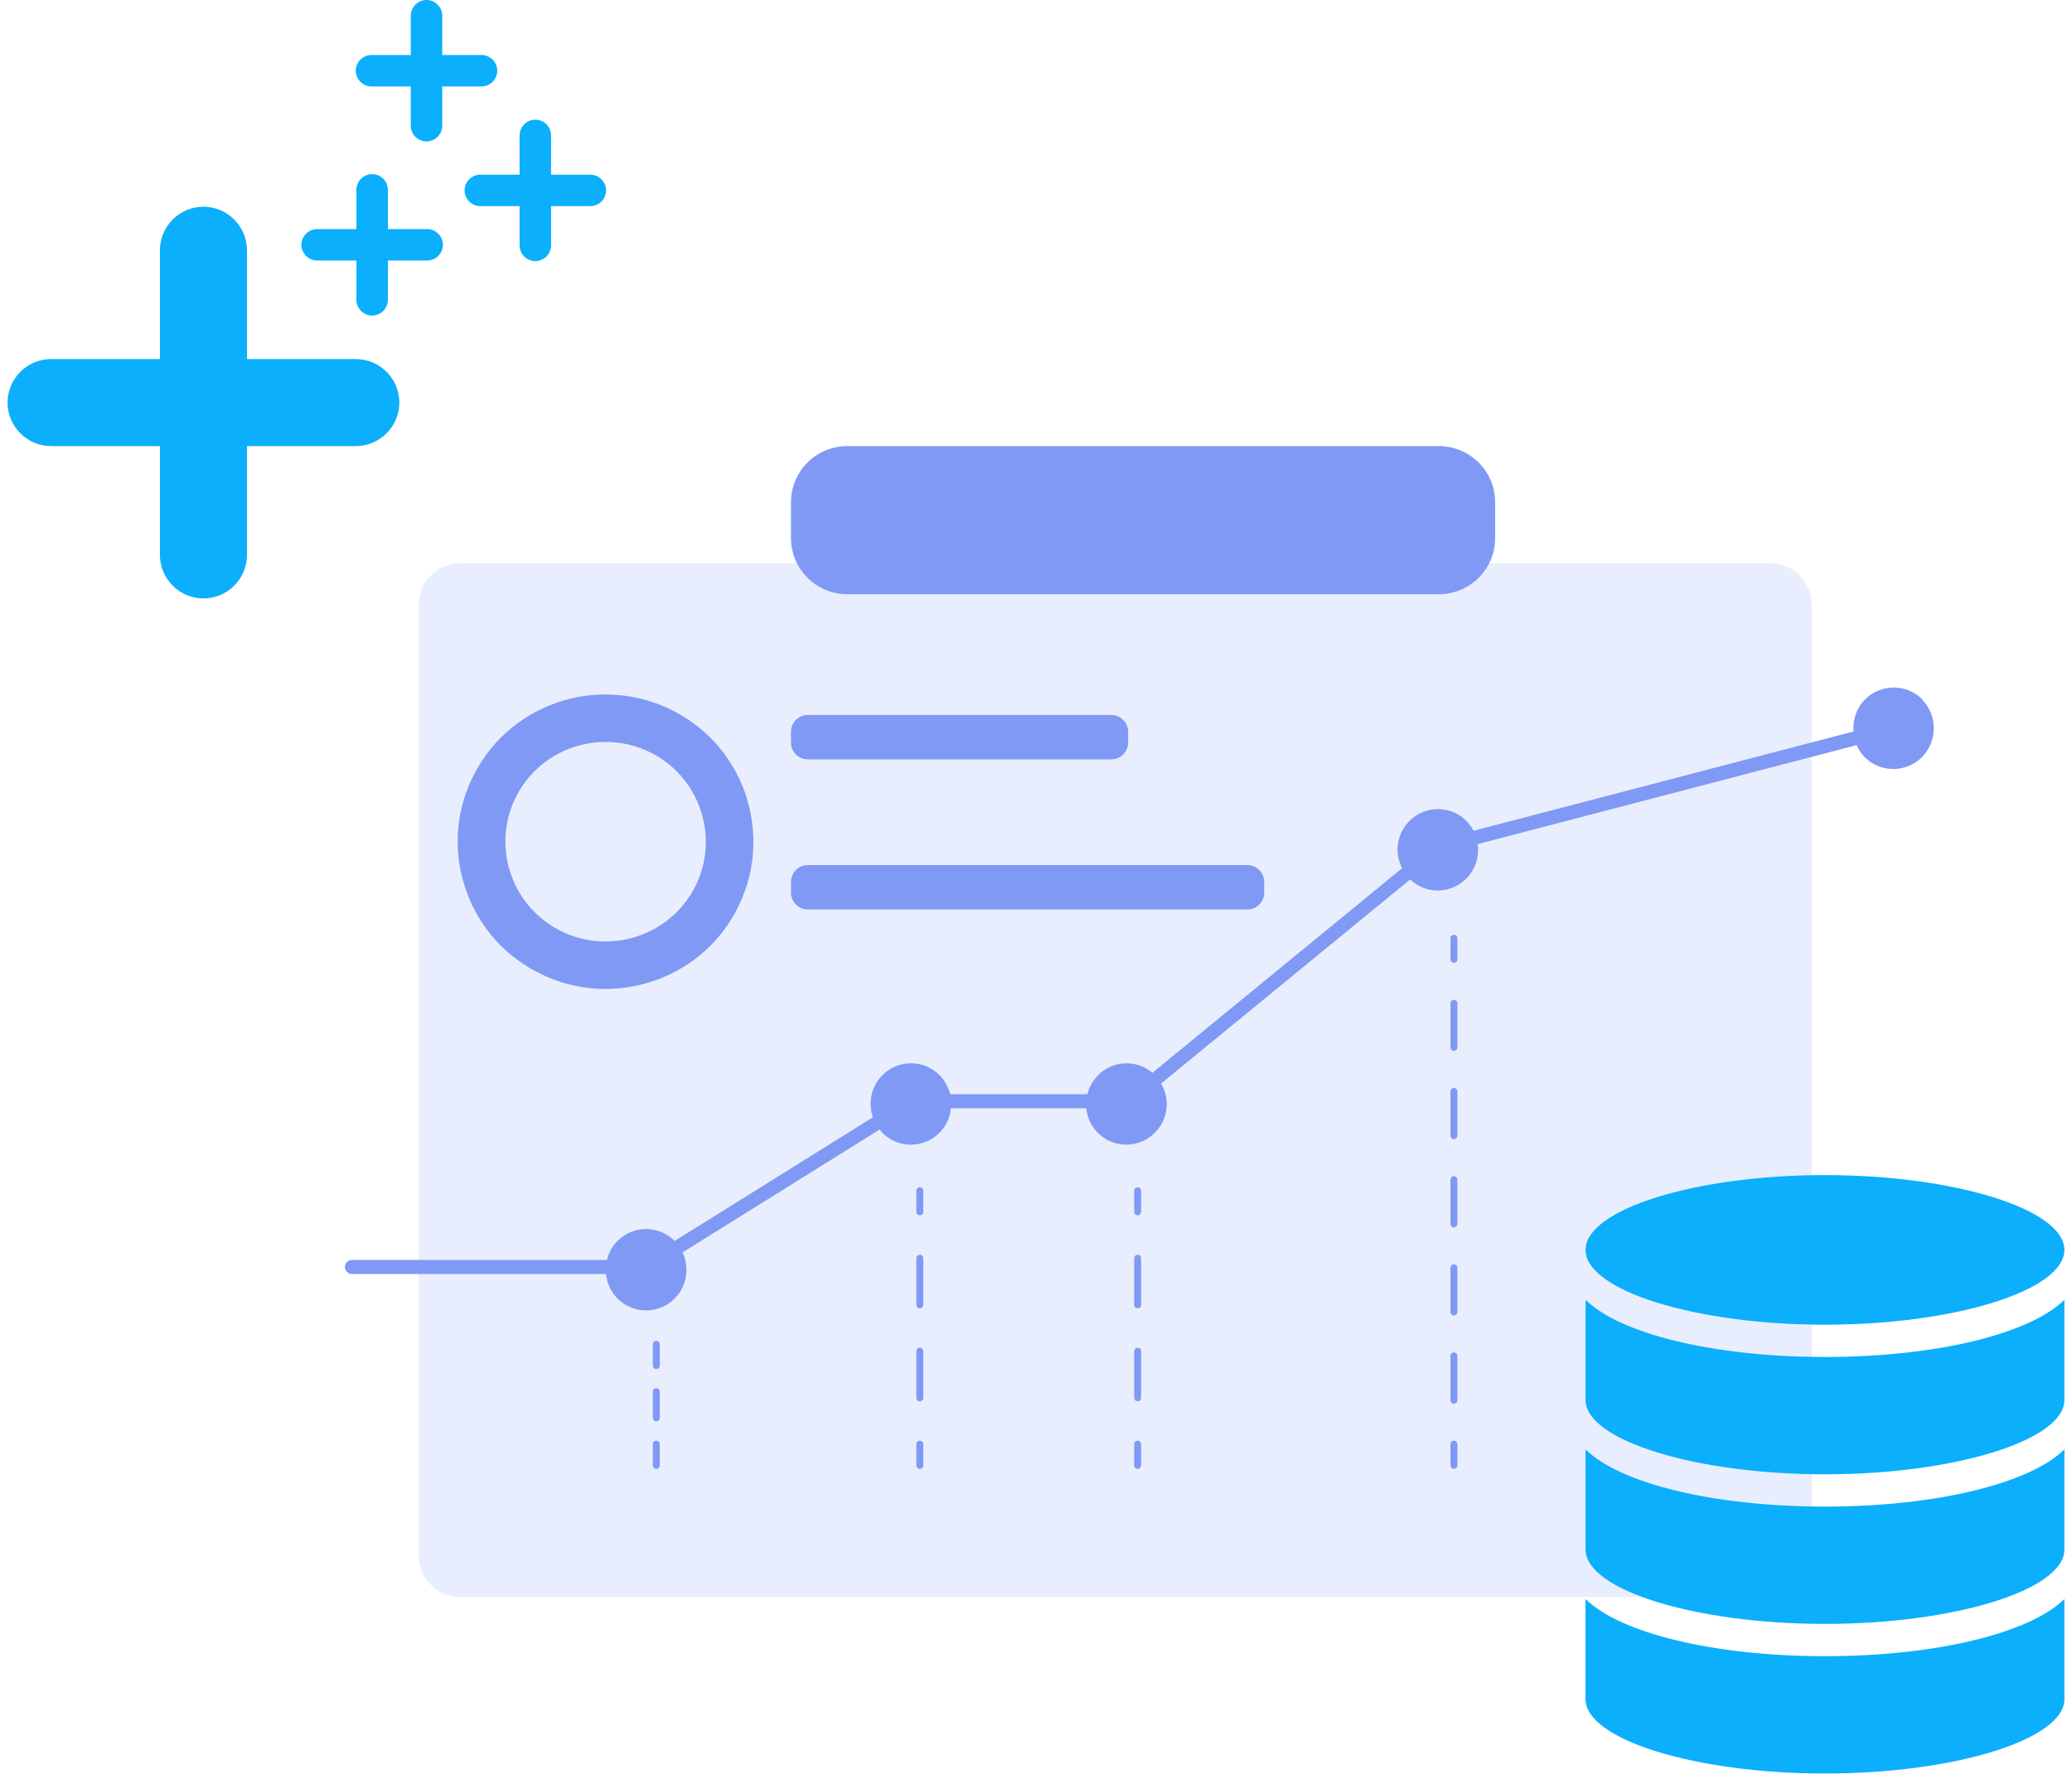 <svg width="137" height="118" viewBox="0 0 137 118" fill="none" xmlns="http://www.w3.org/2000/svg">
<g filter="url(#filter0_d_998_108743)">
<path d="M115.072 35.259H28.409C26.904 35.259 25.688 36.484 25.688 37.998V100.88C25.688 102.394 26.904 103.619 28.409 103.619H115.072C116.576 103.619 117.793 102.394 117.793 100.88V37.998C117.793 36.484 116.576 35.259 115.072 35.259Z" fill="#E8EEFD"/>
</g>
<path d="M56.024 29.503C53.968 29.503 52.3 31.164 52.3 33.211V35.591C52.3 37.638 53.968 39.299 56.024 39.299H95.135C97.19 39.299 98.858 37.638 98.858 35.591V33.211C98.858 31.164 97.19 29.503 95.135 29.503H56.024Z" fill="#8099F5"/>
<path d="M49.404 52.869C48.655 50.377 46.974 48.324 44.675 47.094C43.171 46.29 41.477 45.885 39.782 45.937L39.762 49.076C40.951 49.024 42.133 49.292 43.184 49.854C46.402 51.581 47.611 55.596 45.877 58.801L45.864 58.827L48.622 60.305L48.662 60.252C49.877 57.996 50.146 55.361 49.397 52.869H49.404Z" fill="#8099F5"/>
<path d="M73.474 47.284H53.417C52.799 47.284 52.3 47.781 52.3 48.396V49.109C52.3 49.723 52.799 50.221 53.417 50.221H73.474C74.092 50.221 74.591 49.723 74.591 49.109V48.396C74.591 47.781 74.092 47.284 73.474 47.284Z" fill="#8099F5"/>
<path d="M82.472 57.211H53.417C52.799 57.211 52.3 57.708 52.3 58.323V59.036C52.3 59.651 52.799 60.148 53.417 60.148H82.472C83.089 60.148 83.588 59.651 83.588 59.036V58.323C83.588 57.708 83.089 57.211 82.472 57.211Z" fill="#8099F5"/>
<path d="M43.394 88.68C43.263 88.68 43.164 88.785 43.164 88.916V90.309C43.164 90.44 43.27 90.544 43.394 90.544C43.519 90.544 43.624 90.44 43.624 90.309V88.916C43.624 88.785 43.519 88.68 43.394 88.68Z" fill="#8099F5"/>
<path d="M43.394 91.806C43.263 91.806 43.164 91.911 43.164 92.042V93.775C43.164 93.899 43.27 94.004 43.394 94.004C43.519 94.004 43.624 93.899 43.624 93.775V92.042C43.624 91.911 43.519 91.806 43.394 91.806Z" fill="#8099F5"/>
<path d="M43.394 95.279C43.263 95.279 43.164 95.384 43.164 95.514V96.907C43.164 97.038 43.27 97.143 43.394 97.143C43.519 97.143 43.624 97.038 43.624 96.907V95.514C43.624 95.384 43.519 95.279 43.394 95.279Z" fill="#8099F5"/>
<path d="M60.818 78.518C60.687 78.518 60.589 78.622 60.589 78.747V80.14C60.589 80.27 60.694 80.375 60.818 80.375C60.943 80.375 61.048 80.27 61.048 80.14V78.747C61.048 78.622 60.943 78.518 60.818 78.518Z" fill="#8099F5"/>
<path d="M60.818 89.132C60.687 89.132 60.589 89.236 60.589 89.367V92.441C60.589 92.572 60.694 92.676 60.818 92.676C60.943 92.676 61.048 92.572 61.048 92.441V89.367C61.048 89.236 60.943 89.132 60.818 89.132Z" fill="#8099F5"/>
<path d="M60.818 82.984C60.687 82.984 60.589 83.089 60.589 83.22V86.293C60.589 86.424 60.694 86.529 60.818 86.529C60.943 86.529 61.048 86.424 61.048 86.293V83.22C61.048 83.089 60.943 82.984 60.818 82.984Z" fill="#8099F5"/>
<path d="M60.818 95.279C60.687 95.279 60.589 95.384 60.589 95.514V96.907C60.589 97.038 60.694 97.143 60.818 97.143C60.943 97.143 61.048 97.038 61.048 96.907V95.514C61.048 95.384 60.943 95.279 60.818 95.279Z" fill="#8099F5"/>
<path d="M75.221 78.518C75.09 78.518 74.991 78.622 74.991 78.747V80.14C74.991 80.27 75.097 80.375 75.221 80.375C75.346 80.375 75.451 80.27 75.451 80.14V78.747C75.451 78.622 75.346 78.518 75.221 78.518Z" fill="#8099F5"/>
<path d="M75.221 89.132C75.09 89.132 74.991 89.236 74.991 89.367V92.441C74.991 92.572 75.097 92.676 75.221 92.676C75.346 92.676 75.451 92.572 75.451 92.441V89.367C75.451 89.236 75.346 89.132 75.221 89.132Z" fill="#8099F5"/>
<path d="M75.221 82.984C75.09 82.984 74.991 83.089 74.991 83.22V86.293C74.991 86.424 75.097 86.529 75.221 86.529C75.346 86.529 75.451 86.424 75.451 86.293V83.22C75.451 83.089 75.346 82.984 75.221 82.984Z" fill="#8099F5"/>
<path d="M75.221 95.279C75.09 95.279 74.991 95.384 74.991 95.514V96.907C74.991 97.038 75.097 97.143 75.221 97.143C75.346 97.143 75.451 97.038 75.451 96.907V95.514C75.451 95.384 75.346 95.279 75.221 95.279Z" fill="#8099F5"/>
<path d="M96.133 61.822C96.001 61.822 95.903 61.926 95.903 62.051V63.444C95.903 63.568 96.008 63.673 96.133 63.673C96.258 63.673 96.363 63.568 96.363 63.444V62.051C96.363 61.926 96.258 61.822 96.133 61.822Z" fill="#8099F5"/>
<path d="M96.133 83.619C96.001 83.619 95.903 83.723 95.903 83.854V86.771C95.903 86.895 96.008 87 96.133 87C96.258 87 96.363 86.895 96.363 86.771V83.854C96.363 83.723 96.258 83.619 96.133 83.619Z" fill="#8099F5"/>
<path d="M96.133 71.952C96.001 71.952 95.903 72.056 95.903 72.187V75.104C95.903 75.235 96.008 75.34 96.133 75.34C96.258 75.34 96.363 75.235 96.363 75.104V72.187C96.363 72.056 96.258 71.952 96.133 71.952Z" fill="#8099F5"/>
<path d="M96.133 77.785C96.001 77.785 95.903 77.89 95.903 78.021V80.938C95.903 81.068 96.008 81.173 96.133 81.173C96.258 81.173 96.363 81.068 96.363 80.938V78.021C96.363 77.89 96.258 77.785 96.133 77.785Z" fill="#8099F5"/>
<path d="M96.133 66.125C96.001 66.125 95.903 66.23 95.903 66.354V69.271C95.903 69.395 96.008 69.499 96.133 69.499C96.258 69.499 96.363 69.395 96.363 69.271V66.354C96.363 66.23 96.258 66.125 96.133 66.125Z" fill="#8099F5"/>
<path d="M96.133 89.446C96.001 89.446 95.903 89.55 95.903 89.681V92.598C95.903 92.729 96.008 92.833 96.133 92.833C96.258 92.833 96.363 92.729 96.363 92.598V89.681C96.363 89.55 96.258 89.446 96.133 89.446Z" fill="#8099F5"/>
<path d="M96.133 95.279C96.001 95.279 95.903 95.384 95.903 95.514V96.907C95.903 97.038 96.008 97.143 96.133 97.143C96.258 97.143 96.363 97.038 96.363 96.907V95.514C96.363 95.384 96.258 95.279 96.133 95.279Z" fill="#8099F5"/>
<path d="M127.106 46.257C126.062 45.205 124.367 45.205 123.316 46.257C122.738 46.839 122.495 47.618 122.555 48.376L97.433 54.942C97.085 54.282 96.474 53.765 95.693 53.582C94.254 53.242 92.81 54.138 92.475 55.583C92.323 56.23 92.429 56.871 92.704 57.421L76.193 70.951C75.839 70.65 75.405 70.435 74.913 70.356C73.527 70.127 72.233 71.023 71.898 72.364H62.822C62.71 71.906 62.48 71.468 62.125 71.108C61.081 70.055 59.387 70.055 58.342 71.108C57.594 71.86 57.39 72.946 57.712 73.894L44.609 82.069C43.565 81.022 41.871 81.022 40.826 82.069C40.472 82.428 40.242 82.867 40.13 83.325H23.271C23.015 83.325 22.805 83.534 22.805 83.789C22.805 84.044 23.015 84.253 23.271 84.253H40.071C40.13 84.848 40.38 85.424 40.826 85.875C41.871 86.928 43.565 86.928 44.609 85.875C45.43 85.051 45.594 83.828 45.135 82.827L58.165 74.699C58.224 74.77 58.27 74.843 58.336 74.914C59.38 75.967 61.075 75.967 62.119 74.914C62.572 74.463 62.815 73.888 62.874 73.293H71.819C71.944 74.47 72.824 75.47 74.039 75.666C75.497 75.902 76.876 74.908 77.113 73.436C77.218 72.796 77.073 72.174 76.771 71.658L93.243 58.16C93.571 58.467 93.979 58.709 94.445 58.82C95.883 59.16 97.328 58.264 97.663 56.819C97.742 56.486 97.748 56.152 97.703 55.825L122.758 49.279C122.89 49.566 123.06 49.835 123.29 50.07C124.334 51.123 126.029 51.123 127.08 50.07C128.124 49.017 128.124 47.31 127.08 46.257H127.106Z" fill="#8099F5"/>
<path d="M40.183 45.924C40.117 45.924 40.051 45.924 39.979 45.924C40.045 45.924 40.111 45.924 40.183 45.924Z" fill="#8099F5"/>
<path d="M45.883 58.794C44.688 61.004 42.396 62.267 40.032 62.267C38.968 62.267 37.897 62.011 36.899 61.475C33.681 59.749 32.472 55.733 34.206 52.529C35.382 50.351 37.621 49.102 39.94 49.063C39.913 49.063 39.887 49.063 39.861 49.063L39.881 45.93C38.994 45.944 38.107 46.074 37.234 46.336C34.732 47.081 32.669 48.756 31.435 51.044C30.193 53.333 29.924 55.969 30.679 58.461C31.428 60.952 33.109 63.006 35.408 64.235C37.707 65.471 40.353 65.739 42.856 64.987C45.358 64.242 47.42 62.567 48.655 60.279C48.655 60.279 48.655 60.265 48.662 60.259L45.962 58.807L45.975 58.781" fill="#8099F5"/>
<path d="M120.667 99.638C113.229 99.638 107.073 98.078 104.836 95.854V102.481C104.836 105.145 112.085 107.397 120.667 107.397C129.248 107.397 136.497 105.145 136.497 102.481V95.854C134.261 98.078 128.104 99.638 120.667 99.638Z" fill="#0BAFFC"/>
<path d="M136.497 105.748C134.261 107.972 128.104 109.531 120.667 109.531C113.23 109.531 107.073 107.972 104.836 105.748V112.375C104.836 115.04 112.085 117.291 120.667 117.291C129.248 117.291 136.497 115.04 136.497 112.375V105.748Z" fill="#0BAFFC"/>
<path d="M120.667 77.714C112.086 77.714 104.836 79.98 104.836 82.661C104.836 85.343 112.085 87.609 120.667 87.609C129.248 87.609 136.497 85.343 136.497 82.661C136.497 79.98 129.248 77.714 120.667 77.714Z" fill="#0BAFFC"/>
<path d="M120.667 89.743C113.229 89.743 107.073 88.184 104.836 85.959V92.586C104.836 95.251 112.085 97.503 120.667 97.503C129.248 97.503 136.497 95.251 136.497 92.586V85.959C134.261 88.184 128.104 89.743 120.667 89.743Z" fill="#0BAFFC"/>
<path fill-rule="evenodd" clip-rule="evenodd" d="M23.526 23.746H16.331V16.55C16.331 14.967 15.035 13.672 13.452 13.672C11.869 13.672 10.574 14.967 10.574 16.55V23.746H3.378C1.795 23.746 0.5 25.041 0.5 26.624C0.5 28.207 1.795 29.503 3.378 29.503H10.574V36.698C10.574 38.282 11.869 39.577 13.452 39.577C15.035 39.577 16.331 38.282 16.331 36.698V29.503H23.526C25.11 29.503 26.405 28.207 26.405 26.624C26.405 25.041 25.11 23.746 23.526 23.746Z" fill="#0BAFFC"/>
<path fill-rule="evenodd" clip-rule="evenodd" d="M39.034 11.553H36.435V8.955C36.435 8.383 35.968 7.915 35.396 7.915C34.824 7.915 34.357 8.383 34.357 8.955V11.553H31.758C31.186 11.553 30.719 12.021 30.719 12.593C30.719 13.164 31.186 13.632 31.758 13.632H34.357V16.23C34.357 16.802 34.824 17.27 35.396 17.27C35.968 17.27 36.435 16.802 36.435 16.23V13.632H39.034C39.605 13.632 40.073 13.164 40.073 12.593C40.073 12.021 39.605 11.553 39.034 11.553Z" fill="#0BAFFC"/>
<path fill-rule="evenodd" clip-rule="evenodd" d="M31.838 3.638H29.24V1.039C29.24 0.468 28.772 0 28.201 0C27.629 0 27.161 0.468 27.161 1.039V3.638H24.563C23.991 3.638 23.523 4.106 23.523 4.677C23.523 5.249 23.991 5.717 24.563 5.717H27.161V8.315C27.161 8.887 27.629 9.354 28.201 9.354C28.772 9.354 29.24 8.887 29.24 8.315V5.717H31.838C32.41 5.717 32.878 5.249 32.878 4.677C32.878 4.106 32.41 3.638 31.838 3.638Z" fill="#0BAFFC"/>
<path fill-rule="evenodd" clip-rule="evenodd" d="M28.245 15.151H25.646V12.553C25.646 11.981 25.179 11.513 24.607 11.513C24.035 11.513 23.567 11.981 23.567 12.553V15.151H20.969C20.397 15.151 19.93 15.619 19.93 16.191C19.93 16.762 20.397 17.23 20.969 17.23H23.567V19.828C23.567 20.4 24.035 20.868 24.607 20.868C25.179 20.868 25.646 20.4 25.646 19.828V17.23H28.245C28.817 17.23 29.284 16.762 29.284 16.191C29.284 15.619 28.817 15.151 28.245 15.151Z" fill="#0BAFFC"/>
<defs>
<filter id="filter0_d_998_108743" x="21.688" y="31.259" width="104.109" height="80.36" filterUnits="userSpaceOnUse" color-interpolation-filters="sRGB">
<feFlood flood-opacity="0" result="BackgroundImageFix"/>
<feColorMatrix in="SourceAlpha" type="matrix" values="0 0 0 0 0 0 0 0 0 0 0 0 0 0 0 0 0 0 127 0" result="hardAlpha"/>
<feOffset dx="2" dy="2"/>
<feGaussianBlur stdDeviation="3"/>
<feComposite in2="hardAlpha" operator="out"/>
<feColorMatrix type="matrix" values="0 0 0 0 0.878 0 0 0 0 0.878 0 0 0 0 0.878 0 0 0 1 0"/>
<feBlend mode="normal" in2="BackgroundImageFix" result="effect1_dropShadow_998_108743"/>
<feBlend mode="normal" in="SourceGraphic" in2="effect1_dropShadow_998_108743" result="shape"/>
</filter>
</defs>
</svg>
